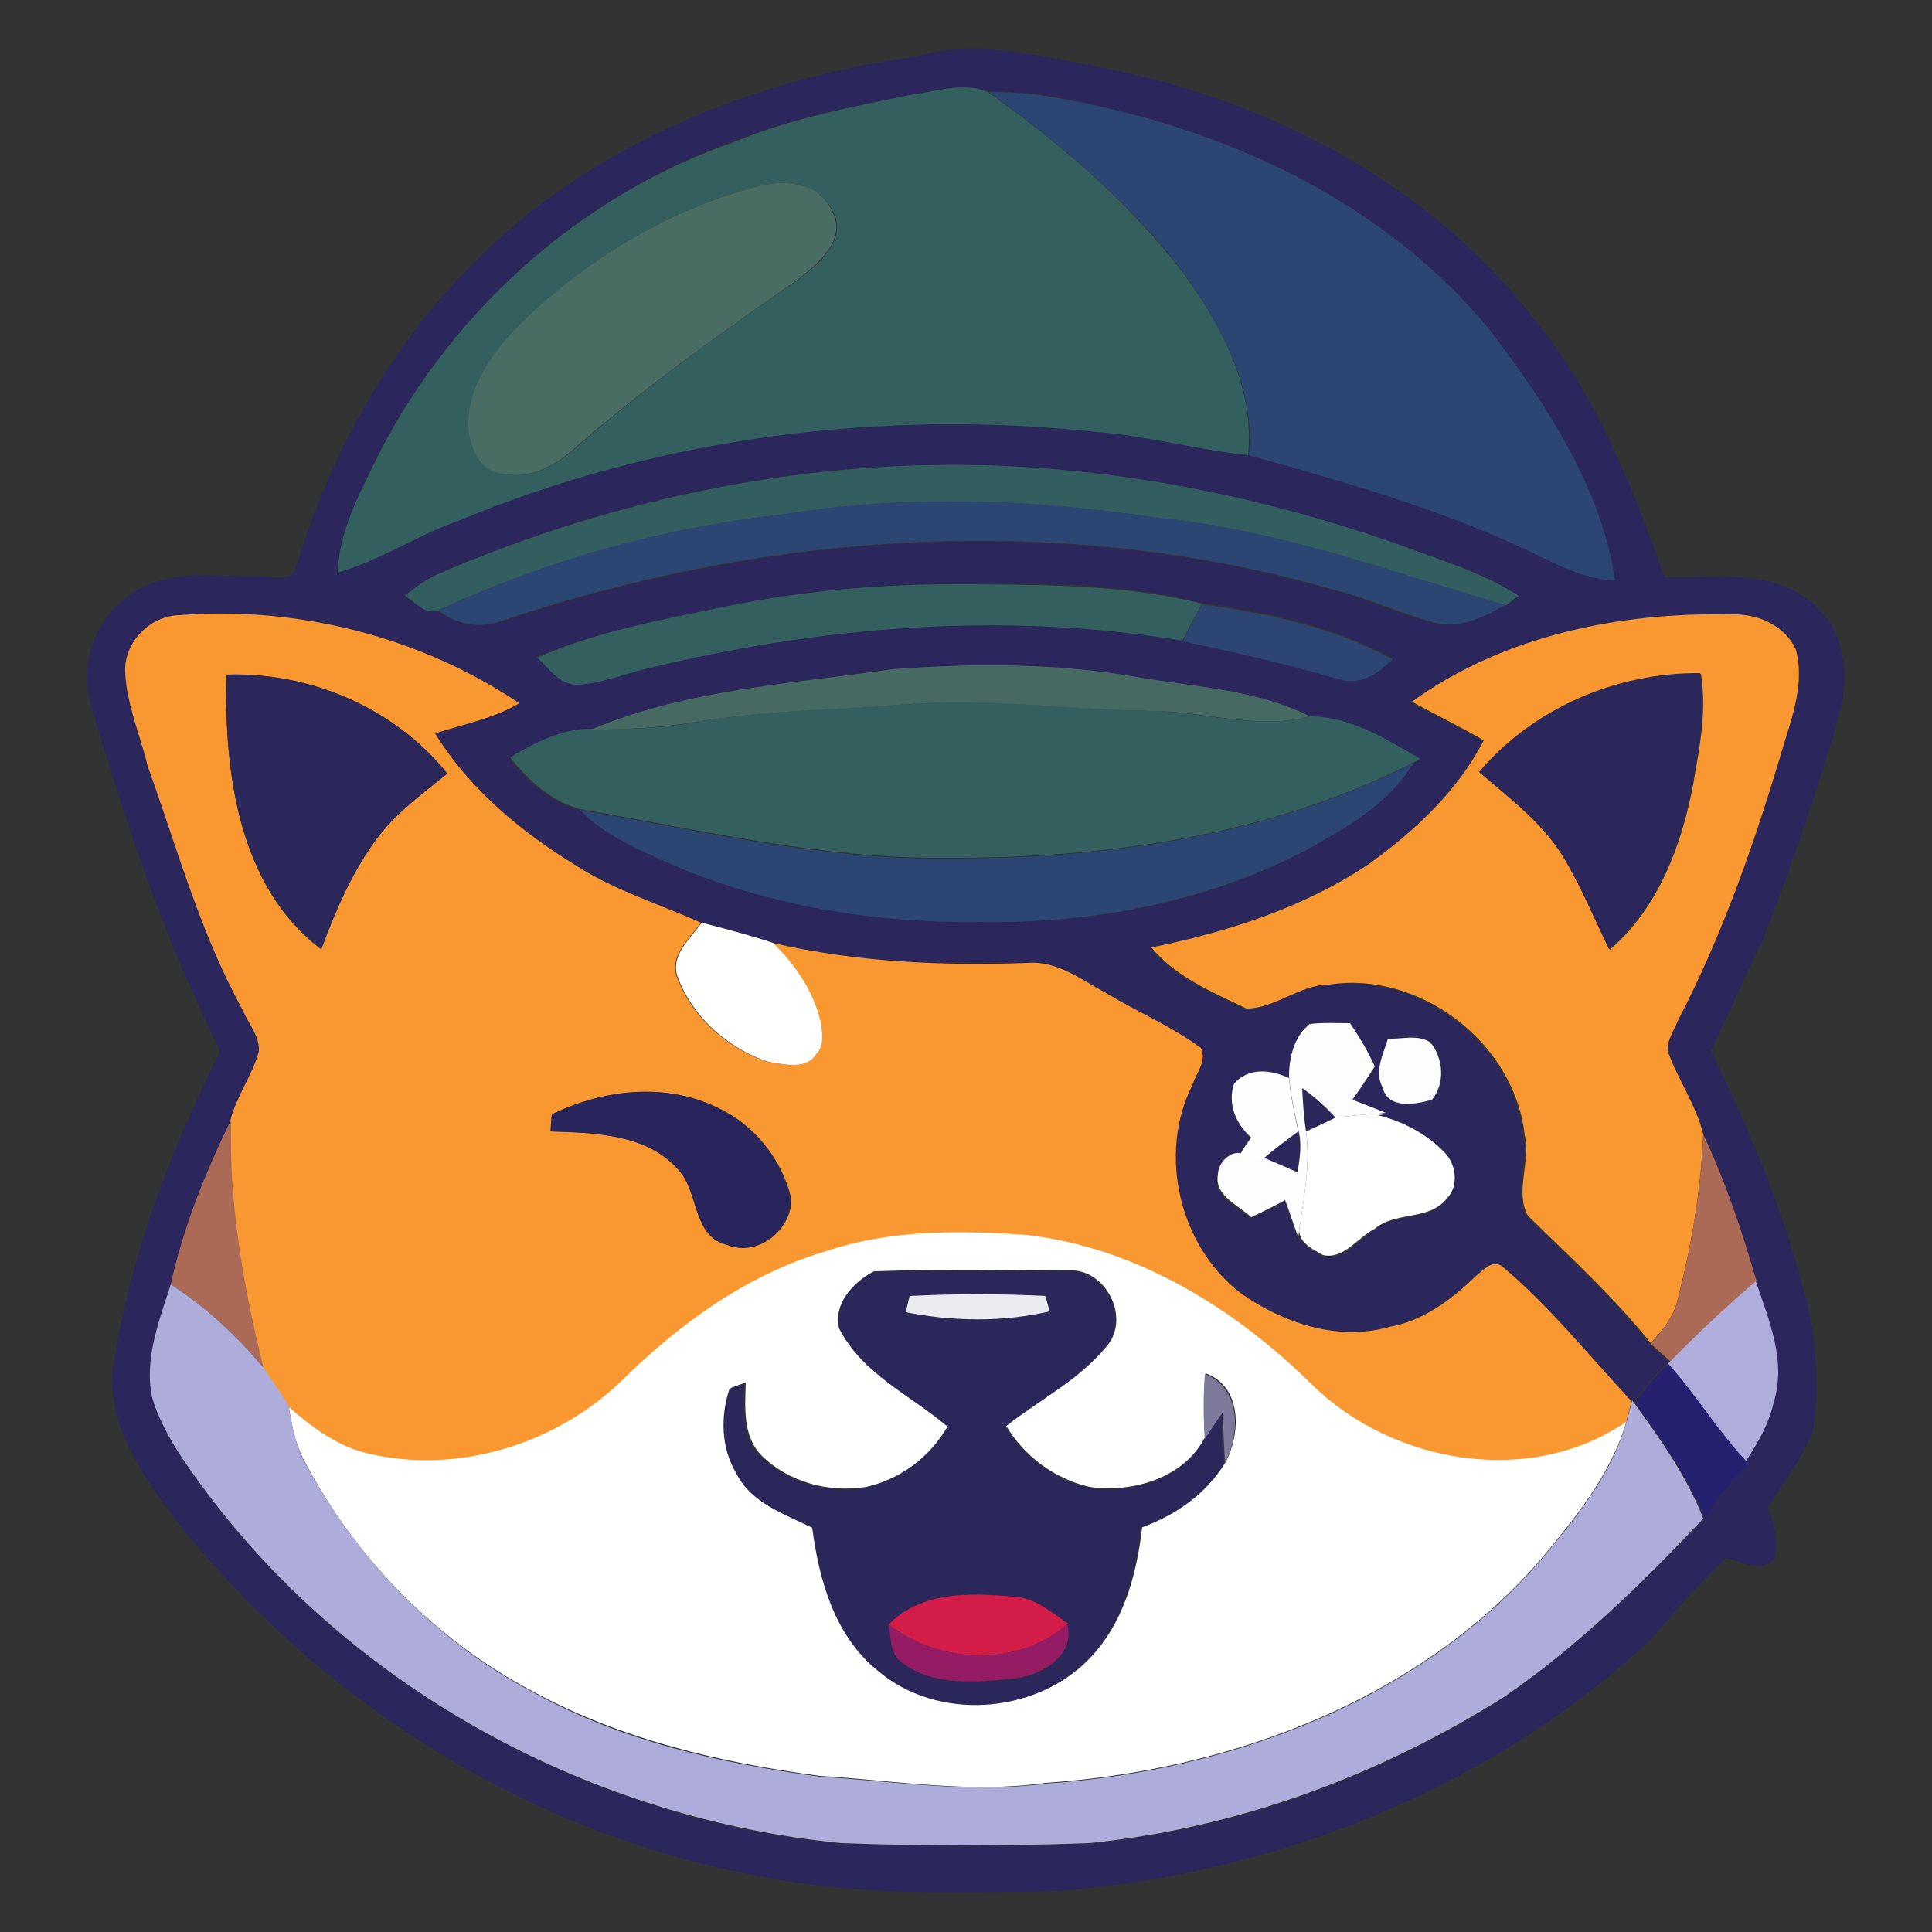 <?xml version="1.0" encoding="utf-8"?>
<!-- Generator: Adobe Illustrator 26.0.3, SVG Export Plug-In . SVG Version: 6.00 Build 0)  -->
<svg version="1.1" id="Layer_1" xmlns="http://www.w3.org/2000/svg" xmlns:xlink="http://www.w3.org/1999/xlink" x="0px" y="0px"
	 viewBox="0 0 250 250" style="enable-background:new 0 0 250 250;" xml:space="preserve">
<rect x="0" y="0" width="250" height="250" fill="#333333" stroke="none"/>
<style type="text/css">
	.st0{fill:#FFFFFF;}
	.st1{fill:#2B265B;}
	.st2{fill:#33605F;}
	.st3{fill:#2C4674;}
	.st4{fill:#4A6D63;}
	.st5{fill:#335E60;}
	.st6{fill:#2C4573;}
	.st7{fill:#F99830;}
	.st8{fill:#466A62;}
	.st9{fill:#2B275B;}
	.st10{fill:#FFFFFE;}
	.st11{fill:#FDFDFE;}
	.st12{fill:#FEFEFE;}
	.st13{fill:#28255C;}
	.st14{fill:#AA6A56;}
	.st15{fill:#AFADDB;}
	.st16{fill:#AEACDA;}
	.st17{fill:#EBEBEF;}
	.st18{fill:#25206F;}
	.st19{fill:#7E7A9B;}
	.st20{fill:#D28D60;}
	.st21{fill:#D31C47;}
	.st22{fill:#951B65;}
</style>
<g id="_x23_ffffffff">
	<path class="st0" d="M172.8,144.6c1.9-0.2,3.7-0.4,5.6-0.5c3.2,0.9,6.3,2.4,8.6,4.8c1.6,1.7,1.9,4.5,0.2,6.2
		c-2.3,2.9-6.6,1.6-9.3,3.9c-2.2,1.1-4,4-6.7,3.4c-1.2-0.7-2.9-1.4-3.1-3.1c0.6-4.3,1.5-8.6,0.9-12.9
		C169.9,146,171.9,145.1,172.8,144.6z"/>
	<path class="st0" d="M107,161.7c8.3-2.8,17.2-2.7,25.9-2.1c14.3,1.6,27,9.5,37,19.4c10.4,10.2,28.2,13.3,40.6,4.8
		c-2,7-6.8,12.8-11.4,18.3c-15.9,18.1-40.2,27-63.8,28.6c-9.7,1.4-19.5-0.3-29.2-0.9c-12.8-1.7-25.7-4.7-37.1-10.9
		c-12.7-6.7-23.2-17.4-29.8-30.2c-1.1-2.2-1.5-4.6-1.9-7c3.1,2.7,6.5,5.2,10.5,6.2c11.6,2.7,24.2-1.2,32.7-9.4
		C88,171.1,96.8,164.7,107,161.7 M108.6,171.9c3,5.9,9.3,8.7,14.2,12.6c-2.3,4-6.2,6.9-10.7,7.9c-4.8,0.8-10-0.6-13.5-4
		c-2.5-2.5-2.2-6.2-2.1-9.5c-0.5,0.2-1.5,0.5-1.9,0.7c-1.2,3.6-1.1,7.7,0.9,11c1.9,3.8,6.2,5.2,9.8,7c0.9,6.8,2.9,14,8.5,18.5
		c7.5,6.5,20.2,5.7,27.1-1.4c4.5-4.6,6.2-11,6.9-17.1c4.4-1.6,8.3-4.3,10.8-8.4c2-3.8,2.1-9.8-2.6-11.5c-0.2,2.8-0.2,5.6-0.1,8.4
		c-2.8,5.2-9.4,7.1-14.9,6.3c-4.5-1-8.5-4-10.8-7.9c4.3-3.4,9.4-6,13-10.3c3.2-3.7-0.2-10.2-5-9.8c-8.4,0-16.7-0.2-25.1,0.1
		C110.4,165.9,107.8,168.8,108.6,171.9z"/>
</g>
<g id="_x23_2b265bff">
	<path class="st1" d="M118.6,7.3c8.2-2.3,16.6,0.1,24.7,1.6c21.3,4.2,41.9,15.1,55.3,32.5c8,9.7,12.6,21.6,16.8,33.3
		c6.3,0.2,13.5-1.2,18.8,3.1c4.4,3.2,5.2,9.3,3.9,14.3c-2.8,9.9-6.2,19.7-9.9,29.3c-2.3,4.8-4.5,9.7-6.8,14.6
		c4.7,9.6,8.9,19.5,11.7,29.9c1.9,6.2,2.4,12.8,1.5,19.2c-1.3,3.6-3.8,6.6-5.8,9.9c0.7,2.2,1.4,4.4,0.8,6.7c-1.7,2-4.3,0.3-6.3-0.1
		c-0.9,0.9-1.8,1.9-2.7,2.8c-0.1,0.1-0.2,0.2-0.3,0.3c-2.7,2.5-4.8,5.6-7.5,8.2c-20.6,18.9-48.1,29.6-75.8,31.8
		c-12.9,0.2-25.9,0.7-38.6-1.9C68.7,237.4,41.7,220.5,23,197c-4.5-6-9.7-13-8.2-21c2.2-14,7.4-27.4,13.7-40
		c-7.2-14.4-12.3-29.6-16.8-45c-1.4-5,0.5-10.6,4.7-13.7c4.7-3.8,11.1-2.7,16.6-2.7c1.7-0.3,4.6,1.1,5.3-1.2
		c4.8-16,13.5-30.9,25.9-42.2C79.2,17.6,98.7,10.1,118.6,7.3 M118.2,12.2c-7.8,1.6-15.6,3-23,6c-19.7,6.8-36.4,21.7-46,40.1
		c-2.4,5-5.3,10-5.5,15.7c5.5-1.6,10.2-4.9,15.6-6.7c26-10.8,54.7-14.5,82.6-11.5c6.6,0.6,13,2.4,19.6,3
		c11.8,3.3,23.6,6.6,34.7,11.7c4.1,1.8,8.1,4.4,12.7,4.5c-1.8-12-8.8-22.6-16-32.1c-14.5-17.9-36.9-27.4-59.2-30.8
		c-2-0.2-3.9-0.3-5.9-0.3C124.8,10.6,121.4,11.8,118.2,12.2 M57.1,74.1c-1.7,0.8-3.2,1.8-4.8,2.9c1.3,0.8,2.5,2.5,4.2,1.9
		c2.5,2,5.8,2.6,8.8,1.4c34.4-11.5,72.3-14,107.3-3.9c4.4,1.1,8.5,3.1,12.8,4.2c3.4,0.9,6.6-0.8,9.5-2.3c0.4-0.3,1.2-0.9,1.6-1.2
		c-3.7-2.4-7.9-4-12.1-5.4c-17.4-6.5-35.8-10.5-54.4-11.4C105.1,59.2,80,64.2,57.1,74.1 M93.8,78.5c-8.2,1.7-16.5,3.2-24.3,6.5
		c1.6,1.4,3,3.7,5.4,3.5c2.9-0.2,5.7-1.3,8.5-2c22.7-5.5,46.5-7.5,69.6-3.7c6.8,1.4,13.6,3,20.2,4.9c2.7,1,5.1-0.7,6.9-2.6
		c-7.6-4.1-16.2-6-24.7-7.1c-9.6-2.5-19.6-2.5-29.5-2.5C115.2,75.5,104.4,76.3,93.8,78.5 M16.2,87c0.2,4.1,1.9,8,3,12
		c3.8,10.6,6.8,21.6,12.3,31.6c0.8,1.7,2.2,3.3,2.1,5.3c-0.9,3.1-2.9,5.8-3.7,9c-3.4,6.8-6.2,13.9-7.8,21.3
		c-1.5,4.7-3.5,9.7-2.4,14.7c1.4,4.6,4.3,8.5,7.1,12.4c19.4,25.7,50.1,42.2,82.1,45.3c10.7,0.3,21.4,0.4,32,0
		c19.1-1.9,37.6-8.7,53.7-18.9c9.5-6.6,17.9-14.7,25.8-23.1c1.6-2.6,3.5-5,5.7-7.1l-0.3-0.3c1.6-2.4,3-4.8,3.6-7.6
		c1.6-5.3-0.6-10.7-2.3-15.7c-1.9-6.5-3.9-12.9-6.9-19c-0.9-3.9-3.3-7.1-4.6-10.8c-0.1-1.4,0.8-2.6,1.3-3.9
		c6-11.3,10.1-23.4,13.7-35.7c1.2-4,2.7-8.2,1.6-12.3c-1.4-3.2-5-4.7-8.3-4.6c-14.4-0.3-29.5,2.7-41.4,11.3c3.1,1.7,6.3,3.2,9.3,5
		c-3.3,6.7-9,11.8-15,16.1c-8.4,5.5-18.2,8.6-28,10.7c3.2,3.8,8,5.8,12.3,7.9c3.7,0,6.8-3.1,10.7-3.1c11.9-1.8,24,7.7,25.3,19.5
		c0.7,3.4-1.3,7.3,0.4,10.4c5.4,5.3,11.1,10.4,15.9,16.5c0.9,0.8,1.8,1.6,2.6,2.3l-0.4,0.4c-1.7,1.5-3.1,3.2-4.3,5.1l-0.3-0.4
		c-5.5-5.9-10.6-12.2-16.8-17.5c-1.3-0.8-2.4,0.6-3.3,1.3c-3.1,3-6.8,5.7-11.2,6.6c-6.7,1.9-13.8-0.4-19.3-4.4
		c-8-6-10.8-18-6.2-26.9c0.5-1.5,2-3.1,1.1-4.8c-3.8-2.7-8.1-4.6-12.1-7c-3.3-1.7-6.4-4.3-10.3-4c-11.1,0.4-22.2-0.1-33.1-2.6
		c-3-1.1-6.2-1.8-9.2-2.6c-5.3-2.4-11-4.1-16-7.3c-7.2-4.4-13.9-9.9-18.4-17.2C60,93.7,63.9,93,67.2,91c-12.8-8.6-28.7-12.6-44-11.4
		C19.4,79.8,16,83.1,16.2,87 M115.4,86.6c-13,1.9-26.6,2.6-38.8,7.8c-3.9-0.1-7.4,1.8-10.7,3.7c2.4,3,5.3,5.8,9.1,6.7
		c3.7,3.7,8.7,5.7,13.4,7.7c11.9,4.7,24.8,6.8,37.6,6.8c14.8,0.3,29.9-2.3,43-9.3c5.2-3,10.8-6,13.9-11.3l0.8-0.4
		c-4.3-2.5-9-5.5-14.2-5.5c-6.9-3.6-14.9-3.8-22.4-5.1C136.6,85.8,125.9,85.8,115.4,86.6 M169.5,132.5c-2.1,1.5-2.7,4.5-2.7,7
		c-2.4-1.1-5.1-1.5-7.1,0.7c-0.9,2.7,0.2,5.2,2.1,7.1c-0.5,0.7-0.9,1.4-1.4,2.1c-1.5-0.2-2.9,1.4-2.9,2.8c-0.5,2.8,2.6,3.9,4.3,5.5
		c1.5-0.7,2.9-1.5,4.4-2.2c0.6,1.6,1.1,3.2,1.7,4.8l0.1-0.8c0.1,1.6,1.9,2.3,3.1,3.1c2.8,0.7,4.5-2.2,6.7-3.4c2.7-2.3,7-1,9.3-3.9
		c1.7-1.7,1.4-4.6-0.2-6.2c-2.3-2.4-5.4-4-8.6-4.8l0.9-0.1c-1.4-0.6-2.9-1.1-4.3-1.7c1-1.4,2-2.9,2.9-4.3c-0.9-1.9-2-3.8-3.2-5.6
		C172.9,132.4,171.2,132.3,169.5,132.5 M179.6,134.4c-0.6,2-1.8,4.3-0.7,6.3c0.7,2.9,4.2,2.1,6.4,1.6c1.7-2.2,1.5-5.3-0.2-7.4
		C183.4,133.8,181.4,134.4,179.6,134.4z"/>
	<path class="st1" d="M163.4,149.9c1.5-1.2,3-2.4,4.5-3.5c0.5,1.8,0.2,3.7-0.1,5.5C166.4,151.2,164.9,150.5,163.4,149.9z"/>
</g>
<g id="_x23_33605fff">
	<path class="st2" d="M118.2,12.2c3.1-0.4,6.6-1.6,9.6-0.3c9.1,6.4,17.7,13.8,24.6,22.5c5.3,7,10,15.4,9.1,24.5
		c-6.6-0.7-13-2.5-19.6-3c-27.9-3-56.7,0.7-82.6,11.5c-5.4,1.9-10.1,5.1-15.6,6.7c0.2-5.7,3.1-10.7,5.5-15.7
		c9.6-18.5,26.2-33.3,46-40.1C102.7,15.2,110.5,13.8,118.2,12.2 M97.4,24.3c-10.8,2.9-20.6,8.8-28.7,16.4c-4,3.8-8,8.5-8,14.3
		c0.1,2.6,1.3,6.1,4.4,6.3c3.7,0.8,7.1-1.2,9.7-3.6c9-7.8,18.7-14.8,28.5-21.5c2.6-2,6.4-5.1,4.5-8.8C105.9,23.4,101,23.1,97.4,24.3
		z"/>
	<path class="st2" d="M93.8,78.5c10.6-2.2,21.4-3,32.2-2.9c9.9,0.1,19.9,0.1,29.5,2.5c-0.8,1.6-1.7,3.2-2.5,4.8
		c-23.1-3.8-46.9-1.9-69.6,3.7c-2.8,0.7-5.6,1.8-8.5,2c-2.4,0.2-3.8-2.1-5.4-3.5C77.2,81.7,85.6,80.2,93.8,78.5z"/>
	<path class="st2" d="M89.6,93.5c9.4-1.6,18.9-1.8,28.4-2.4c10.4-0.8,20.7,0.7,31.1,0.9c6.8,0.1,13.7,2.5,20.5,0.7
		c5.1,0,9.9,3,14.2,5.5l-0.8,0.4c-18.7,9.6-40.1,12.5-60.9,12.4c-15.9,0.1-31.4-3.6-47-6.3c-3.8-1-6.7-3.7-9.1-6.7
		c3.2-1.9,6.8-3.8,10.7-3.7C80.9,94.4,85.3,94.3,89.6,93.5z"/>
</g>
<g id="_x23_2c4674ff">
	<path class="st3" d="M127.9,11.9c2,0,3.9,0.1,5.9,0.3c22.3,3.3,44.7,12.9,59.2,30.8c7.2,9.5,14.2,20.1,16,32.1
		c-4.6-0.1-8.6-2.7-12.7-4.5c-11.1-5.1-23-8.4-34.7-11.7c0.9-9.1-3.9-17.4-9.1-24.5C145.6,25.7,137,18.4,127.9,11.9z"/>
	<path class="st3" d="M101.6,66.4c16-2.5,32.4-1.9,48.4,0.5c15.5,1.6,30.1,7,44.9,11.3c-2.8,1.6-6.1,3.3-9.5,2.3
		c-4.3-1.2-8.4-3.1-12.8-4.2c-35-10.1-72.9-7.6-107.3,3.9c-3,1.2-6.3,0.7-8.8-1.4C70.7,72.3,86,68.2,101.6,66.4z"/>
	<path class="st3" d="M122,111.1c20.8,0.1,42.2-2.8,60.9-12.4c-3.1,5.3-8.7,8.4-13.9,11.3c-13.2,6.9-28.2,9.6-43,9.3
		c-12.8,0.1-25.7-2-37.6-6.8c-4.7-2.1-9.7-4-13.4-7.7C90.6,107.5,106.1,111.2,122,111.1z"/>
</g>
<g id="_x23_4a6d63ff">
	<path class="st4" d="M97.4,24.3c3.7-1.2,8.6-0.9,10.3,3.1c1.9,3.7-1.9,6.7-4.5,8.8C93.4,43,83.7,49.9,74.7,57.7
		c-2.6,2.4-6,4.4-9.7,3.6c-3-0.2-4.3-3.7-4.4-6.3c0-5.8,4-10.5,8-14.3C76.8,33.1,86.6,27.2,97.4,24.3z"/>
</g>
<g id="_x23_335e60ff">
	<path class="st5" d="M57.1,74.1c22.9-9.8,48-14.9,72.9-13.8c18.6,0.8,37,4.9,54.4,11.4c4.2,1.5,8.4,3,12.1,5.4
		c-0.4,0.3-1.2,0.9-1.6,1.2C180.1,74,165.4,68.5,150,67c-16-2.4-32.4-3.1-48.4-0.5c-15.6,1.7-30.8,5.9-45,12.5
		c-1.7,0.6-2.9-1.2-4.2-1.9C53.8,75.9,55.4,74.8,57.1,74.1z"/>
</g>
<g id="_x23_2c4573ff">
	<path class="st6" d="M155.5,78.2c8.5,1.1,17.1,3,24.7,7.1c-1.8,1.8-4.2,3.5-6.9,2.6c-6.7-1.9-13.4-3.5-20.2-4.9
		C153.8,81.3,154.7,79.7,155.5,78.2z"/>
</g>
<g id="_x23_f99830ff">
	<path class="st7" d="M16.2,87c-0.2-3.9,3.2-7.3,7-7.4c15.4-1.2,31.2,2.8,44,11.4c-3.4,2-7.2,2.7-10.9,3.9
		c4.5,7.3,11.2,12.8,18.4,17.2c5,3.2,10.7,4.9,16,7.3c-1.5,2.1-4.3,4.4-3,7.3c2,5.1,6.5,9,11.6,10.7c2,0.3,4.9,1,6.2-1
		c1.1-1.1,0.8-2.8,0.6-4.1c-0.9-4-3.3-7.5-6.2-10.3c10.8,2.5,22,3,33.1,2.6c3.9-0.3,7.1,2.3,10.3,4c4,2.4,8.3,4.2,12.1,7
		c0.8,1.7-0.6,3.2-1.1,4.8c-4.5,8.9-1.7,20.8,6.2,26.9c5.5,3.9,12.6,6.3,19.3,4.4c4.4-0.8,8-3.5,11.2-6.6c0.9-0.7,2-2.1,3.3-1.3
		c6.2,5.2,11.3,11.6,16.8,17.5c-0.2,0.9-0.4,1.8-0.7,2.7c-12.4,8.5-30.2,5.4-40.6-4.8c-10-9.9-22.8-17.8-37-19.4
		c-8.7-0.6-17.6-0.7-25.9,2.1c-10.2,3-19,9.4-26.5,16.8c-8.5,8.2-21.1,12.1-32.7,9.4c-4-0.9-7.5-3.5-10.5-6.2
		c-1-1.6-2.1-3.2-3.2-4.8c-2.6-10.5-4.5-21.2-4.2-32.1c0.8-3.2,2.9-5.9,3.7-9c0.1-2-1.4-3.6-2.1-5.3c-5.5-10-8.5-21-12.3-31.6
		C18.1,95,16.4,91.2,16.2,87 M29.3,87.3c-0.3,12.6,1.5,27.4,12.2,35.5c2-5.2,4.1-10.3,7.5-14.7c2.5-3.1,5.8-5.5,8.8-8
		C51.1,91.6,40.1,86.9,29.3,87.3 M71.4,144.2c0,0.5-0.1,1.6-0.1,2.2c5.7,0.2,12.4,0.3,16.5,4.9c2.8,2.9,1.8,8.7,6.4,9.8
		c3.9,1.6,8.3-2,8.2-6c-1.2-5.1-4.8-9.6-9.6-11.8C86,140,77.9,141.1,71.4,144.2z"/>
	<path class="st7" d="M182.7,90.8c11.9-8.6,26.9-11.6,41.4-11.3c3.3-0.1,6.9,1.4,8.3,4.6c1.1,4.2-0.4,8.4-1.6,12.3
		c-3.6,12.2-7.8,24.4-13.7,35.7c-0.5,1.3-1.4,2.5-1.3,3.9c1.3,3.7,3.7,7,4.6,10.8c-0.3,7.2-1.5,14.3-3.3,21.3
		c-0.5,2.3-2,4.1-3.5,5.7c-4.8-6-10.4-11.1-15.9-16.5c-1.7-3.1,0.4-7-0.4-10.4c-1.3-11.9-13.5-21.3-25.3-19.5c-3.8,0-7,3.1-10.7,3.1
		c-4.4-2.1-9.2-4.1-12.3-7.9c9.8-2,19.6-5.1,28-10.7c6-4.3,11.6-9.5,15-16.1C188.9,94,185.8,92.5,182.7,90.8 M191.4,99.9
		c3.9,3.3,8,6.4,10.8,10.8c2.4,3.9,4.1,8.1,6.1,12.2c6.3-5.4,9.3-13.5,10.8-21.4c0.8-4.7,1.8-9.5,1-14.3
		C209.2,87.1,198.4,91.7,191.4,99.9z"/>
</g>
<g id="_x23_466a62ff">
	<path class="st8" d="M115.4,86.6c10.6-0.8,21.3-0.8,31.7,1c7.5,1.3,15.5,1.6,22.4,5.1c-6.8,1.8-13.6-0.7-20.5-0.7
		c-10.4-0.2-20.7-1.6-31.1-0.9c-9.5,0.7-19,0.8-28.4,2.4c-4.3,0.7-8.6,0.9-13,0.9C88.8,89.2,102.4,88.5,115.4,86.6z"/>
</g>
<g id="_x23_2b275bff">
	<path class="st9" d="M191.4,99.9c7-8.3,17.8-12.9,28.6-12.8c0.8,4.8-0.1,9.6-1,14.3c-1.5,7.9-4.5,16-10.8,21.4
		c-2-4.1-3.7-8.3-6.1-12.2C199.4,106.3,195.2,103.2,191.4,99.9z"/>
	<path class="st9" d="M29.3,87.3c10.8-0.3,21.8,4.3,28.6,12.8c-3.1,2.5-6.3,4.8-8.8,8c-3.4,4.4-5.6,9.6-7.5,14.7
		C30.8,114.6,29,99.8,29.3,87.3z"/>
	<path class="st9" d="M168.5,140.8c1.6,1.1,3,2.4,4.3,3.8c-0.9,0.4-2.9,1.3-3.8,1.8C168.8,144.6,168.6,142.7,168.5,140.8z"/>
	<path class="st9" d="M108.6,171.9c-0.8-3.1,1.8-6,4.4-7.3c8.3-0.3,16.7-0.1,25.1-0.1c4.8-0.4,8.2,6.1,5,9.8
		c-3.5,4.3-8.7,6.9-13,10.3c2.4,3.9,6.3,7,10.8,7.9c5.6,0.9,12.1-1.1,14.9-6.3c0.8-1.1,1.5-2.2,2.3-3.4c0.1,2.2,0.2,4.3,0.3,6.5
		c-2.4,4.1-6.4,6.8-10.8,8.4c-0.7,6.2-2.4,12.6-6.9,17.1c-6.9,7.1-19.5,7.9-27.1,1.4c-5.6-4.5-7.6-11.7-8.5-18.5
		c-3.6-1.8-7.9-3.2-9.8-7c-2-3.3-2.1-7.4-0.9-11c0.5-0.2,1.4-0.5,1.9-0.7c-0.1,3.3-0.5,7,2.1,9.5c3.5,3.4,8.7,4.8,13.5,4
		c4.5-1,8.4-3.9,10.7-7.9C117.9,180.6,111.6,177.8,108.6,171.9 M117.7,167.7c-0.1,0.5-0.4,1.6-0.5,2.1c6.1,1.2,12.5,1.3,18.6-0.1
		c-0.1-0.5-0.4-1.5-0.5-2C129.4,167.4,123.6,167.4,117.7,167.7 M115,210.2c0.3,1.8,0.2,3.9,1.8,5c4,3,9.5,2.5,14.2,2.1
		c3.6-0.3,8.2-2.9,7.1-7.1c-2.1-1.5-4.3-3.4-7.1-3.5C125.5,206.1,119.2,205.9,115,210.2z"/>
</g>
<g id="_x23_fffffeff">
	<path class="st10" d="M87.8,126.7c-1.3-2.9,1.5-5.2,3-7.3c3.1,0.8,6.2,1.6,9.2,2.6c2.9,2.8,5.3,6.3,6.2,10.3c0.2,1.4,0.5,3-0.6,4.1
		c-1.3,2.1-4.2,1.3-6.2,1C94.3,135.7,89.8,131.8,87.8,126.7z"/>
</g>
<g id="_x23_fdfdfeff">
	<path class="st11" d="M169.5,132.5c1.7-0.2,3.5-0.1,5.2-0.1c1.2,1.8,2.3,3.6,3.2,5.6c-0.9,1.4-1.9,2.9-2.9,4.3
		c1.5,0.6,2.9,1.1,4.3,1.7l-0.9,0.1c-1.9,0.1-3.7,0.3-5.6,0.5c-1.3-1.4-2.7-2.7-4.3-3.8c0.1,1.9,0.2,3.7,0.5,5.6
		c0.6,4.3-0.3,8.7-0.9,12.9l-0.1,0.8c-0.6-1.6-1.1-3.2-1.7-4.8c-1.5,0.8-2.9,1.5-4.4,2.2c-1.7-1.6-4.8-2.8-4.3-5.5
		c0-1.4,1.4-3,2.9-2.8c1,0.1,2,0.3,3,0.6c1.5,0.6,3,1.3,4.4,1.9c0.3-1.8,0.6-3.7,0.1-5.5c-0.5-2.3-1-4.5-1.2-6.9
		C166.8,137,167.4,134.1,169.5,132.5z"/>
	<path class="st11" d="M179.6,134.4c1.8,0.1,3.9-0.6,5.5,0.5c1.7,2.1,1.9,5.3,0.2,7.4c-2.1,0.6-5.7,1.3-6.4-1.6
		C177.8,138.6,179,136.4,179.6,134.4z"/>
</g>
<g id="_x23_fefefeff">
	<path class="st12" d="M159.7,140.2c1.9-2.1,4.7-1.8,7.1-0.7c0.2,2.3,0.7,4.6,1.2,6.9c-1.5,1.1-3.1,2.3-4.5,3.5c-1-0.2-2-0.4-3-0.6
		c0.4-0.7,0.9-1.4,1.4-2.1C159.9,145.4,158.8,142.8,159.7,140.2z"/>
</g>
<g id="_x23_28255cff">
	<path class="st13" d="M71.4,144.2c6.5-3.2,14.6-4.2,21.3-0.9c4.8,2.2,8.4,6.7,9.6,11.8c0.2,3.9-4.3,7.5-8.2,6
		c-4.6-1.1-3.6-6.9-6.4-9.8c-4.1-4.6-10.8-4.7-16.5-4.9C71.3,145.9,71.3,144.8,71.4,144.2z"/>
</g>
<g id="_x23_aa6a56ff">
	<path class="st14" d="M22.1,166.2c1.6-7.4,4.5-14.5,7.8-21.3c-0.3,10.8,1.6,21.6,4.2,32.1C30.6,172.8,26.6,169.1,22.1,166.2z"/>
	<path class="st14" d="M220.4,146.8c2.9,6.1,5,12.5,6.9,19c-3.9,3.2-7.6,6.7-11.1,10.4c-0.9-0.8-1.8-1.6-2.6-2.3
		c1.5-1.7,3-3.5,3.5-5.7C218.9,161.1,220.1,154,220.4,146.8z"/>
</g>
<g id="_x23_afaddbff">
	<path class="st15" d="M227.2,165.8c1.7,5,4,10.4,2.3,15.7c-0.6,2.8-2.1,5.3-3.6,7.6c-3.8-3.9-6.6-8.6-10.1-12.6l0.4-0.4
		C219.7,172.5,223.4,169,227.2,165.8z"/>
</g>
<g id="_x23_aeacdaff">
	<path class="st16" d="M19.7,180.9c-1.1-5,0.9-10,2.4-14.7c4.5,2.9,8.5,6.6,12,10.8c1.1,1.6,2.2,3.2,3.2,4.8c0.5,2.4,0.8,4.8,1.9,7
		c6.7,12.7,17.1,23.5,29.8,30.2c11.4,6.3,24.3,9.2,37.1,10.9c9.7,0.6,19.5,2.2,29.2,0.9c23.6-1.6,47.9-10.5,63.8-28.6
		c4.6-5.5,9.4-11.2,11.4-18.3c0.2-0.9,0.5-1.8,0.7-2.7l0.3,0.4c3.4,4.7,6.8,9.5,8.9,14.9c-7.9,8.4-16.2,16.5-25.8,23.1
		c-16.2,10.2-34.6,17-53.7,18.9c-10.7,0.4-21.4,0.4-32,0c-32-3.1-62.7-19.5-82.1-45.3C24,189.4,21.1,185.5,19.7,180.9z"/>
</g>
<g id="_x23_ebebefff">
	<path class="st17" d="M117.7,167.7c5.9-0.3,11.7-0.3,17.6,0c0.1,0.5,0.4,1.5,0.5,2c-6.1,1.4-12.5,1.3-18.6,0.1
		C117.3,169.3,117.6,168.2,117.7,167.7z"/>
</g>
<g id="_x23_25206fff">
	<path class="st18" d="M211.6,181.6c1.2-1.9,2.6-3.6,4.3-5.1c3.6,4,6.4,8.7,10.1,12.6l0.3,0.3c-2.3,2.1-4.1,4.5-5.7,7.1
		C218.4,191.1,215,186.3,211.6,181.6z"/>
</g>
<g id="_x23_7e7a9bff">
	<path class="st19" d="M155.9,177.8c4.7,1.8,4.6,7.7,2.6,11.5c-0.1-2.2-0.2-4.3-0.3-6.5c-0.8,1.1-1.5,2.2-2.3,3.4
		C155.7,183.4,155.7,180.6,155.9,177.8z"/>
</g>
<g id="_x23_d28d60ff">
	<path class="st20" d="M220.3,204.6c0.1-0.1,0.2-0.2,0.3-0.3C220.5,204.4,220.4,204.5,220.3,204.6z"/>
</g>
<g id="_x23_d31c47ff">
	<path class="st21" d="M115,210.2c4.2-4.3,10.5-4.1,16.1-3.6c2.8,0.1,4.9,2,7.1,3.5C131.7,215.8,121.5,215.3,115,210.2z"/>
</g>
<g id="_x23_951b65ff">
	<path class="st22" d="M116.8,215.2c-1.7-1.1-1.5-3.3-1.8-5c6.6,5.1,16.7,5.6,23.1-0.1c1.1,4.2-3.5,6.8-7.1,7.1
		C126.3,217.7,120.8,218.2,116.8,215.2z"/>
</g>
</svg>
